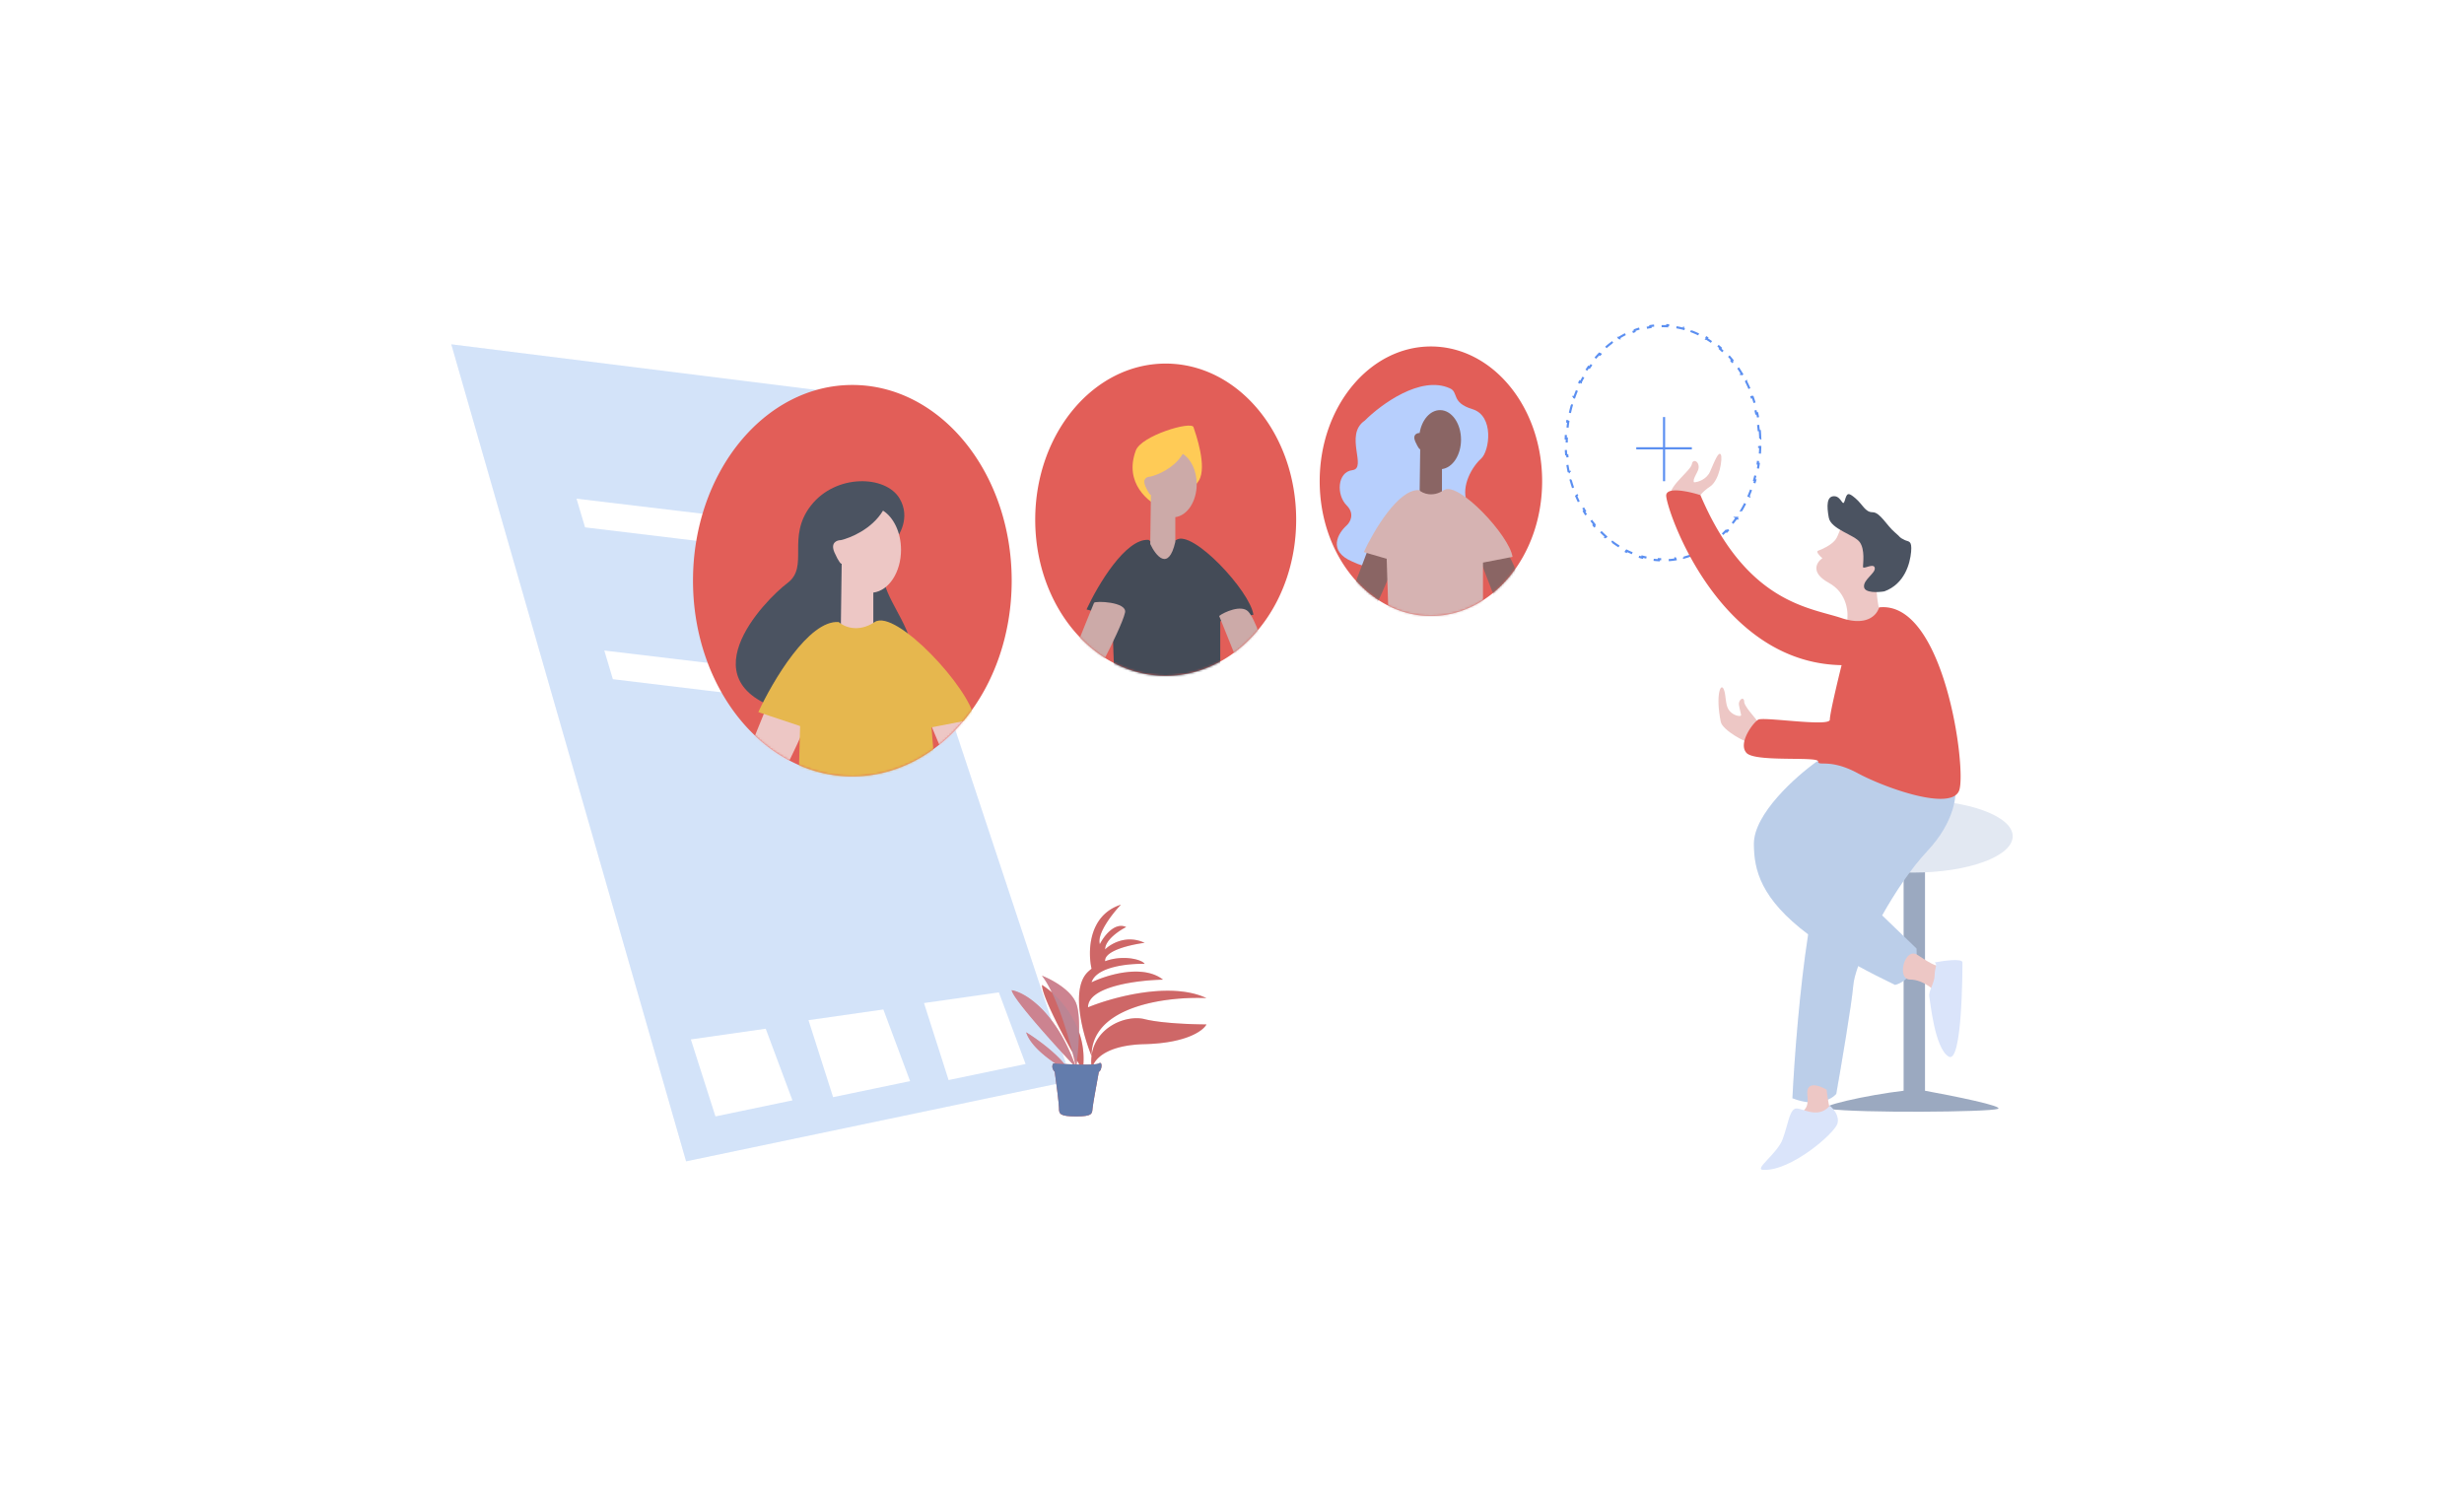 <svg xmlns="http://www.w3.org/2000/svg" width="1152" height="700" fill="none" viewBox="0 0 1152 700">
  <g class="profile_two">
    <path fill="#fff" d="M0 0h1152v700H0z"/>
    <g class="chair">
      <path fill="#9BA9C0" d="M890 510V398h10v112c12.833 2.333 37.6 7.3 34 8.5-4.5 1.5-64.5 2-79 0-7-.966 18-6.5 35-8.5z" class="Vector 3"/>
      <ellipse cx="894.5" cy="391" fill="#E2E8F2" class="Ellipse 2" rx="46.5" ry="17"/>
    </g>
    <path fill="#D2E3F9" fill-rule="evenodd" d="M320.774 543L211 161l183.503 22.953 22.143 66.812 9.102 1.089-1.558 12.907-3.027-.366L501 505.292 320.774 543zm593.234-175.993c1 4.667-.2 17.4-13 31-7.271 7.725-14.851 18.96-21.053 30l16.053 15.5c.8 11.6-6.334 16.166-10 17-6.326-3.03-12.052-5.964-17.236-8.809-1.276 3.577-2.073 6.606-2.264 8.809-.8 9.2-5.667 37.833-8 51-2.167 2.5-9.3 6.4-20.5 2 .93-18.822 3.363-50.939 7.368-76.619-22.196-16.711-25.368-30.156-25.368-42.381 0-14 19.666-31.5 29.5-38.5l29 2.5 35.5 8.5z" class="Secondary" clip-rule="evenodd"/>
    <g class="screen">
      <path fill="#DAE4FA" d="M320.774 543L211 161l183.503 22.953L501 505.292 320.774 543z" class="Vector" opacity=".2"/>
      <path fill="#fff" d="M269.538 233.168l156.211 18.686-1.558 12.907-150.653-18.186-4-13.407z" class="Rectangle 2.2"/>
      <path fill="#fff" d="M282.538 304.168l156.211 18.686-1.558 12.907-150.653-18.186-4-13.407z" class="Rectangle 2.3"/>
      <path fill="#fff" d="M323 486l35-5 12.5 33.5-36 7.5-11.5-36z" class="Rectangle 3.3"/>
      <path fill="#fff" d="M378 477l35-5 12.5 33.5-36 7.5-11.5-36z" class="Rectangle 3.4"/>
      <path fill="#fff" d="M432 469l35-5 12.5 33.5-36 7.5-11.5-36z" class="Rectangle 3.5"/>
    </g>
    <path fill="#637CAC" fill-opacity=".2" d="M901.008 398.007c12.8-13.6 14-26.333 13-31l-35.5-8.5-29-2.5c-9.833 7-29.5 24.5-29.5 38.5 0 12.225 3.172 25.67 25.369 42.381-4.006 25.68-6.438 57.797-7.369 76.619 11.2 4.4 18.333.5 20.5-2 2.333-13.167 7.2-41.8 8-51 .192-2.203.989-5.232 2.265-8.809 5.183 2.845 10.91 5.779 17.235 8.809 3.667-.833 10.8-5.4 10-17l-16.052-15.5c6.201-11.04 13.781-22.275 21.052-30z" class="Pant"/>
    <g class="add">
      <path stroke="#5B8FF1" d="M778 195v30m-13-15.385h26" class="Vector 2.1"/>
      <path stroke="#5B8FF1" stroke-dasharray="4 4" d="M822.739 201.072c.115 1.303.193 2.619.232 3.947l-.5.015a67.52 67.52 0 010 3.932l.5.015a67.393 67.393 0 01-.232 3.947l-.498-.044a65.884 65.884 0 01-.464 3.899l.494.074a63.646 63.646 0 01-.704 3.889l-.489-.104a62.788 62.788 0 01-.936 3.814l.481.134a61.936 61.936 0 01-1.182 3.771l-.472-.164a60.568 60.568 0 01-1.413 3.662l.46.195a59.186 59.186 0 01-1.664 3.586l-.446-.226a57.106 57.106 0 01-1.889 3.438l.429.256a55.433 55.433 0 01-2.143 3.322l-.41-.286a52.304 52.304 0 01-2.359 3.128l.388.316a51.039 51.039 0 01-2.615 2.968l-.362-.345a48.313 48.313 0 01-2.812 2.721l.332.373a46.07 46.07 0 01-3.062 2.503l-.299-.401a43.215 43.215 0 01-3.233 2.2l.262.426a42.182 42.182 0 01-3.459 1.914l-.221-.448a39.908 39.908 0 01-3.583 1.554l.177.468c-1.234.465-2.49.867-3.766 1.205l-.128-.483a37.715 37.715 0 01-3.818.803l.077.494c-1.295.203-2.607.34-3.933.409l-.026-.499a38.393 38.393 0 01-3.906 0l-.026.499a38.211 38.211 0 01-3.933-.409l.077-.494a37.715 37.715 0 01-3.818-.803l-.128.483a38.988 38.988 0 01-3.766-1.205l.177-.468a39.908 39.908 0 01-3.583-1.554l-.221.448a42.182 42.182 0 01-3.459-1.914l.262-.426a43.215 43.215 0 01-3.233-2.2l-.299.401a46.07 46.07 0 01-3.062-2.503l.332-.373a48.313 48.313 0 01-2.812-2.721l-.362.345a51.039 51.039 0 01-2.615-2.968l.388-.316a52.304 52.304 0 01-2.359-3.128l-.41.286a55.433 55.433 0 01-2.143-3.322l.429-.256a57.106 57.106 0 01-1.889-3.438l-.446.226a59.186 59.186 0 01-1.664-3.586l.46-.195a60.568 60.568 0 01-1.413-3.662l-.472.164a61.936 61.936 0 01-1.182-3.771l.481-.134a62.788 62.788 0 01-.936-3.814l-.489.104a63.646 63.646 0 01-.704-3.889l.494-.074a65.818 65.818 0 01-.464-3.9l-.498.045a67.393 67.393 0 01-.232-3.947l.5-.015a67.52 67.52 0 010-3.932l-.5-.015c.039-1.328.117-2.644.232-3.947l.498.044c.117-1.314.272-2.615.464-3.899l-.494-.074c.196-1.313.431-2.61.704-3.889l.489.104c.274-1.29.587-2.562.936-3.814l-.481-.134a61.936 61.936 0 011.182-3.771l.472.164a60.568 60.568 0 011.413-3.662l-.46-.195a59.186 59.186 0 011.664-3.586l.446.226a57.106 57.106 0 011.889-3.438l-.429-.256a55.433 55.433 0 012.143-3.322l.41.286a52.304 52.304 0 012.359-3.128l-.388-.316a51.039 51.039 0 012.615-2.968l.362.345a48.313 48.313 0 012.812-2.721l-.332-.373a46.07 46.07 0 013.062-2.503l.299.401a43.215 43.215 0 013.233-2.2l-.262-.426a42.182 42.182 0 013.459-1.914l.221.448a39.908 39.908 0 013.583-1.554l-.177-.468a38.988 38.988 0 013.766-1.205l.128.483a37.715 37.715 0 013.818-.803l-.077-.494a38.211 38.211 0 013.933-.409l.026.499a38.393 38.393 0 013.906 0l.026-.499c1.326.069 2.638.206 3.933.409l-.077.494c1.29.202 2.564.471 3.818.803l.128-.483c1.276.338 2.532.74 3.766 1.205l-.177.468c1.217.458 2.412.977 3.583 1.554l.221-.448a42.182 42.182 0 013.459 1.914l-.262.426a43.215 43.215 0 013.233 2.2l.299-.401a46.07 46.07 0 013.062 2.503l-.332.373c.967.862 1.905 1.77 2.812 2.721l.362-.345a51.039 51.039 0 012.615 2.968l-.388.316a52.304 52.304 0 012.359 3.128l.41-.286a55.433 55.433 0 012.143 3.322l-.429.256a57.106 57.106 0 011.889 3.438l.446-.226a59.186 59.186 0 011.664 3.586l-.46.195a60.568 60.568 0 011.413 3.662l.472-.164a61.936 61.936 0 011.182 3.771l-.481.134c.349 1.252.662 2.524.936 3.814l.489-.104c.273 1.279.508 2.576.704 3.889l-.494.074c.192 1.284.347 2.585.464 3.9l.498-.045z" class="Ellipse"/>
    </g>
    <g class="guy sitting">
      <g class="Vector 3_2">
        <path fill="#EDC7C5" d="M863.508 291.007c8.4 8.8 13.5-.334 15-6-.334-1.834-1-5.9-1-7.5 0-2-3.361-4.786-2-7.507 2-4 3-6.993 0-6.493s-4-1.5-2.5-5-8-12.5-10.5-12.5-2.5 4-4.5 6.5-6.5 4.5-8 5c-1.2.4.833 2.5 2 3.5-2.667 1.833-5.8 6.7 3 11.5s9.333 14.333 8.5 18.5zM781.008 231.507c.4 3.6 8.833 2.5 13 1.5.333-.834 1.9-3.1 5.5-5.5 4.5-3 6-13.5 5-15s-2.627 2.493-5 7.993c-1.508 3.493-5.5 5-7.508 5-.78-1.272 1.533-4.333 2.008-5.993 1-3.5-2.5-5.5-3-2.5s-10.5 10-10 14.5zM818.008 347.007c2.492-1.007 3.333-5.167 5-7-.364-2.91-6.508-8.007-7.508-11.507 0-3.5-2.844-1.189-2.5 1 .346 2.202 1.144 4.802 1.008 5.007-.536.804-4.438-.175-6.008-3.007-1.357-2.449-1.038-6.5-2-9-1.492-3.88-4 2.5-1.492 15 .793 3.952 12.109 10.069 13.5 9.507zM856.508 521.007c-1.2-1.6-2.167-8.334-2.5-11.5-3.334-2-9.8-4.3-9 2.5 1 8.5-3.5 6-3.5 12s16.5-1 15-3zM896.508 446.507c4.8 3.2 9.333 6 11 5 3 1-1.5 15.5-1.5 14s-6.5-7.5-13-7.5-2.5-15.5 3.5-11.5z"/>
      </g>
      <path fill="#4B5361" d="M871.508 274.507c.4 2.8 6.5 2.5 9.5 2 9.5-3.5 12-13 12.5-18.5s-1.218-4.614-3.008-5.507c-2.992-1.493-1.5-1-4.492-3.493-3.918-3.264-7-9.5-10.5-9.5s-4.5-3.5-8-6.5-4-2.5-5 1-1.5-2-5-2-3.5 4.5-2.5 10 12 8 14.5 11.5 1.5 10 1.5 11.5 5-2 5.5.5-5.5 5.5-5 9z" class="Vector 6"/>
      <g class="Vector 7">
        <path fill="#DAE4FA" d="M859.008 525.507c1.2-3.6-1.834-7.167-3.5-8.5-6 7-14 0-16.5 1.5s-3 7-5.5 14-14 14.5-9 14.5c13 .5 33-17 34.5-21.5zM917.508 450.007c0-2-8.667-.834-13 0 1.5.999 0 2.5 0 6s-3 7.5-2.5 10 2.5 24 9 28 6.5-41.5 6.5-44z"/>
      </g>
    </g>
    <path fill="#E25E58" fill-rule="evenodd" d="M669 288c28.719 0 52-28.206 52-63s-23.281-63-52-63-52 28.206-52 63 23.281 63 52 63zm-196-16.5c0 50.534-33.355 91.5-74.5 91.5S324 322.034 324 271.5s33.355-91.5 74.5-91.5 74.5 40.966 74.5 91.5zM606 243c0 40.317-27.311 73-61 73s-61-32.683-61-73 27.311-73 61-73 61 32.683 61 73zm255.008 46.007c12 4 16.666-1.667 17.5-5 30.5-3.5 41 75.5 37.5 85.5s-34.5-1-47.5-8c-8.081-4.351-13.264-4.452-16.03-4.506-1.683-.033-2.47-.048-2.47-.994 0-1.071-5.412-1.133-11.914-1.207-8.678-.099-19.3-.221-21.586-2.793-4-4.5 3-14 5.5-15.5 1.027-.617 6.873-.135 13.401.403 9.349.771 20.099 1.658 20.099-.403 0-2.8 3.666-18.167 5.5-25.5-58.5-1-82.5-74.5-82-79.5.4-4 10.833-1.667 16 0 18.888 44.367 43.952 51.299 59.933 55.719 2.209.611 4.245 1.174 6.067 1.781zM501.651 497.694c-10.22-10.941-28.183-30.957-28.651-34.704 6.03 1.005 20.216 9.378 29.582 34.734l.219.006c-.379-1.668-.84-3.576-1.373-5.642-6.444-11.623-14.278-26.923-14.278-31.559 1.373.853 2.97 2.03 4.647 3.507-1.479-3.08-3.039-5.777-4.647-7.814 4.307 1.641 13.535 6.522 15.996 12.92 1.142 2.969 1.445 8.085 1.339 13.453a37.556 37.556 0 012.03 15.205 78.676 78.676 0 003.701-.052c-.08-1.4-.034-2.732.122-3.997 1.69-13.62 16.257-19.362 24.8-17.226 7.875 1.969 22.559 2.461 28.916 2.461-1.435 2.871-9.228 8.736-28.916 9.228-15.619.391-21.945 5.454-23.892 9.476 1.254-.09 2.148-.239 2.494-.467 1.996-1.31 1.331 3.553 0 3.931-.225 1.306-.558 3.135-.919 5.123-.844 4.642-1.846 10.153-2.018 11.91l-.031.335c-.209 2.291-.317 3.478-7.615 3.478-7.647 0-8.044-1.192-8.044-3.813 0-2.096-1.331-12.229-1.996-17.033-.665-.655-1.73-2.358-.665-3.931.332.023.682.046 1.048.069-5.653-3.745-12.022-9.14-13.732-14.615 4.424 2.723 13.114 8.892 17.912 14.85 1.285.063 2.63.121 3.971.167zm8.687-3.943c-4.038-9.843-10.022-31.499-1.655-39.374a23.991 23.991 0 011.655-1.421c-1.782-7.935-1.532-25.034 13.726-29.956-3.896 4.102-11.32 13.535-9.844 18.457 1.846-3.691 6.891-10.459 12.305-7.998-3.281 1.647-9.844 6.045-9.844 10.459 2.666-2.666 10.09-7.014 18.457-3.076-6.357.807-18.949 3.655-18.457 8.593 8.749-3.207 17.521-.622 18.457 1.25-7.305-.205-22.491 1.231-24.8 8.614 7.242-3.487 24.062-8.614 33.413-1.231-11.689.205-35.068 3.076-35.068 12.92 11.485-4.717 38.637-12.182 55.371-4.307-17.969-.82-53.868 3.446-53.716 27.07zm-5.704 4.024c-.345-.601-.701-1.226-1.066-1.87-.073.646-.146 1.261-.218 1.841.432.011.86.021 1.284.029z" class="Primary" clip-rule="evenodd"/>
    <g class="girl 2">
      <mask id="a" width="104" height="126" x="617" y="162" class="mask0" maskUnits="userSpaceOnUse">
        <ellipse cx="669" cy="225" fill="#FFCB56" class="Ellipse_2" rx="52" ry="63"/>
      </mask>
      <g class="girl 2_2" mask="url(#a)">
        <path fill="#B7CFFD" d="M677.731 181.51c-13.545-6.059-32.08 7.574-39.654 15.149-9.802 6.683 1.337 22.277-5.792 23.168-7.129.891-7.575 11.585-2.673 16.486 3.92 3.92 1.633 7.871 0 9.356-4.01 3.565-9.09 11.941 2.673 16.931 27.624 13.367 56.139-20.495 53.466-28.07-2.673-7.574 2.673-16.485 6.683-20.049 4.01-3.565 6.238-20.05-4.01-23.169-10.247-3.119-6.238-8.02-10.693-9.802z" class="color 2"/>
        <g class="Ellipse_3">
          <path fill="#8A6564" d="M683.077 205.569c0-7.628-4.389-13.812-9.802-13.812-4.653 0-8.548 4.567-9.552 10.694-1.271 0-3.458.802-2.033 4.009 1.426 3.208 2.13 3.713 2.304 3.565l-.271 20.495c2.293 4.901 7.591 11.585 10.443-.891v-10.304c4.996-.634 8.911-6.551 8.911-13.756zM643.759 282.194h-13.812c2.971-7.426 10-26.456 10.357-27.168.445-.892 13.812-.446 12.921 4.009-.713 3.565-6.941 18.258-9.466 23.159zM712.483 278.194L698.999 280l-7.5-19.5c2.079-1.634 10.113-4.762 12.964-1.91 2.852 2.851 6.535 14.258 8.02 19.604z"/>
        </g>
        <path fill="#EDC7C5" d="M675.057 229.184c-5.346 3.564-9.951 1.485-11.584 0-9.624-.713-21.238 19.01-25.842 28.961l10.693 3.119.891 27.736h44.11v-25.954l13.812-2.673c-1.337-9.803-25.397-35.645-32.08-31.189z" class="Vector 3_3"/>
        <path fill="#000" fill-opacity=".1" d="M675.057 229.184c-5.346 3.564-9.951 1.485-11.584 0-9.624-.713-21.238 19.01-25.842 28.961l10.693 3.119.891 27.736h44.11v-25.954l13.812-2.673c-1.337-9.803-25.397-35.645-32.08-31.189z" class="Color"/>
      </g>
    </g>
    <g class="girl 1">
      <mask id="b" width="149" height="183" x="324" y="180" class="mask1" maskUnits="userSpaceOnUse">
        <ellipse cx="398.5" cy="271.5" fill="#C4C4C4" class="Ellipse_4" rx="74.5" ry="91.5"/>
      </mask>
      <g class="girl" mask="url(#b)">
        <path fill="#4B5361" d="M420.608 233.12c5.181 8.808 0 17.486-3.238 20.724-11.01 15.543 0 25.906 6.476 40.802 6.477 14.896 1.296 51.164-52.459 38.858-53.754-12.305-13.6-53.106-3.238-60.878 10.362-7.771-.647-21.372 11.01-36.268 11.658-14.896 34.973-14.248 41.449-3.238z" class="Vector 5"/>
        <g class="Ellipse_5">
          <path fill="#EDC7C5" d="M390.17 258.378c-2.073-4.663 1.106-5.829 2.955-5.829 4.412-.991 14.531-5.137 19.712-13.792 4.963 3.139 8.419 10.164 8.419 18.326 0 10.473-5.69 19.073-12.952 19.995v14.977c-4.145 18.134-11.847 8.42-15.179 1.296l.393-29.792c-.253.216-1.276-.518-3.348-5.181zM365.559 362.648h-20.077c4.318-10.794 13.083-32.641 13.601-33.677.648-1.295 20.077-.648 18.781 5.829-1.036 5.181-8.635 20.724-12.305 27.848zM464.001 362.648h-18.782L433.501 334.8c3.022-2.375 14.697-4.793 18.842-.648 4.145 4.145 9.499 20.724 11.658 28.496z"/>
        </g>
        <path fill="#FFCB56" d="M408.951 290.856c-7.772 5.181-14.464 2.159-16.839 0-13.989-1.036-30.871 27.633-37.563 42.097l19.543 6.533-.705 25.611h64.117l-2-25.02 20.077-3.886c-1.943-14.248-36.916-51.811-46.63-45.335z" class="Shirt"/>
        <path fill="#000" fill-opacity=".1" d="M408.951 290.856c-7.772 5.181-14.464 2.159-16.839 0-13.989-1.036-30.871 27.633-37.563 42.097l19.543 6.533-.705 25.611h64.117l-2-25.02 20.077-3.886c-1.943-14.248-36.916-51.811-46.63-45.335z" class="Color_2"/>
      </g>
    </g>
    <g class="guy">
      <mask id="c" width="122" height="146" x="484" y="170" class="mask2" maskUnits="userSpaceOnUse">
        <ellipse cx="545" cy="243" fill="#B7CFFD" class="Ellipse_6" rx="61" ry="73"/>
      </mask>
      <g class="guy_2" mask="url(#c)">
        <path fill="#4B5361" d="M550 252.435c-6 4-11.167 1.667-13 0-10.8-.8-23.833 21.334-29 32.501l12 3.5 1 29.064h49.5v-27.064l15.5-3.001c-1.5-11-28.5-40-36-35z" class="Vector 3.2"/>
        <path fill="#000" fill-opacity=".1" d="M550 252.435c-6 4-11.167 1.667-13 0-10.8-.8-23.833 21.334-29 32.501l12 3.5 1 29.064h49.5v-27.064l15.5-3.001c-1.5-11-28.5-40-36-35z" class="Color_3"/>
        <path fill="#FFCB56" d="M531.001 210.713c-5.6 15.2 6 24.334 12.5 27 4.333-2.166 13.8-7.8 17-13 4-6.5-1.5-22-2.5-25s-24.5 4-27 11z" class="Hair"/>
        <g class="Ellipse_7">
          <path fill="#CCAAA8" d="M535.5 227.361c-1.6-3.6.854-4.5 2.282-4.5 3.406-.765 11.218-3.966 15.218-10.648 3.832 2.424 6.5 7.847 6.5 14.148 0 8.086-4.394 14.725-10 15.437v11.563c-3.2 14-9.146 6.5-11.718 1l.303-23c-.195.167-.985-.4-2.585-4zM516.5 307.861H501c3.333-8.333 10.1-25.2 10.5-26 .5-1 15.5-.5 14.5 4.5-.8 4-6.667 16-9.5 21.5zM592.5 307.861H578L570 288c2.333-1.833 10.3-5.339 13.5-2.139 3.2 3.2 7.333 16 9 22z"/>
        </g>
      </g>
    </g>
    <g class="plant">
      <g class="Vector 5_2" opacity=".4">
        <path fill="#A9BCE4" d="M500.07 501.134c-5.742-2.871-17.842-10.582-20.302-18.457 5.332 3.282 16.857 11.567 20.302 18.457zM503.146 499.289c-9.843-10.459-29.654-32.362-30.146-36.299 6.152 1.025 20.795 9.721 30.146 36.299-2.256-10.459-8.613-33.715-15.996-43.067 4.307 1.641 13.535 6.522 15.996 12.92 2.461 6.399 1.026 22.764 0 30.147z"/>
      </g>
      <g class="Vector 4" opacity=".2">
        <path fill="#7D8CA6" d="M506.223 500.519c-6.358-10.869-19.073-34.084-19.073-39.99 7.588 4.717 22.026 19.318 19.073 39.99zM535.138 488.214c-19.687.493-24.609 8.409-24.609 12.305-.406-2.438-.448-4.694-.19-6.768-4.038-9.843-10.023-31.499-1.656-39.374a23.771 23.771 0 011.656-1.421c-1.783-7.935-1.533-25.034 13.725-29.956-3.896 4.102-11.32 13.535-9.843 18.457 1.845-3.691 6.89-10.459 12.304-7.998-3.281 1.647-9.844 6.045-9.844 10.459 2.666-2.666 10.09-7.014 18.457-3.076-6.357.807-18.949 3.655-18.457 8.593 8.749-3.207 17.521-.622 18.457 1.25-7.304-.205-22.491 1.231-24.799 8.614 7.241-3.487 24.061-8.614 33.413-1.231-11.69.205-35.069 3.076-35.069 12.92 11.485-4.717 38.637-12.182 55.371-4.307-17.969-.82-53.868 3.446-53.715 27.07 1.689-13.62 16.256-19.362 24.799-17.226 7.875 1.969 22.559 2.461 28.916 2.461-1.435 2.871-9.228 8.736-28.916 9.228z"/>
      </g>
      <path fill="#637CAC" d="M503.157 522c-7.647 0-8.044-1.192-8.044-3.813 0-2.096-1.331-12.229-1.996-17.033-.665-.655-1.73-2.358-.665-3.931 6.431.437 19.692 1.049 21.288 0 1.996-1.31 1.331 3.553 0 3.931-.752 4.352-2.691 14.523-2.937 17.033-.246 2.51 0 3.813-7.646 3.813z" class="Vector 3.1"/>
    </g>
  </g>
</svg>

